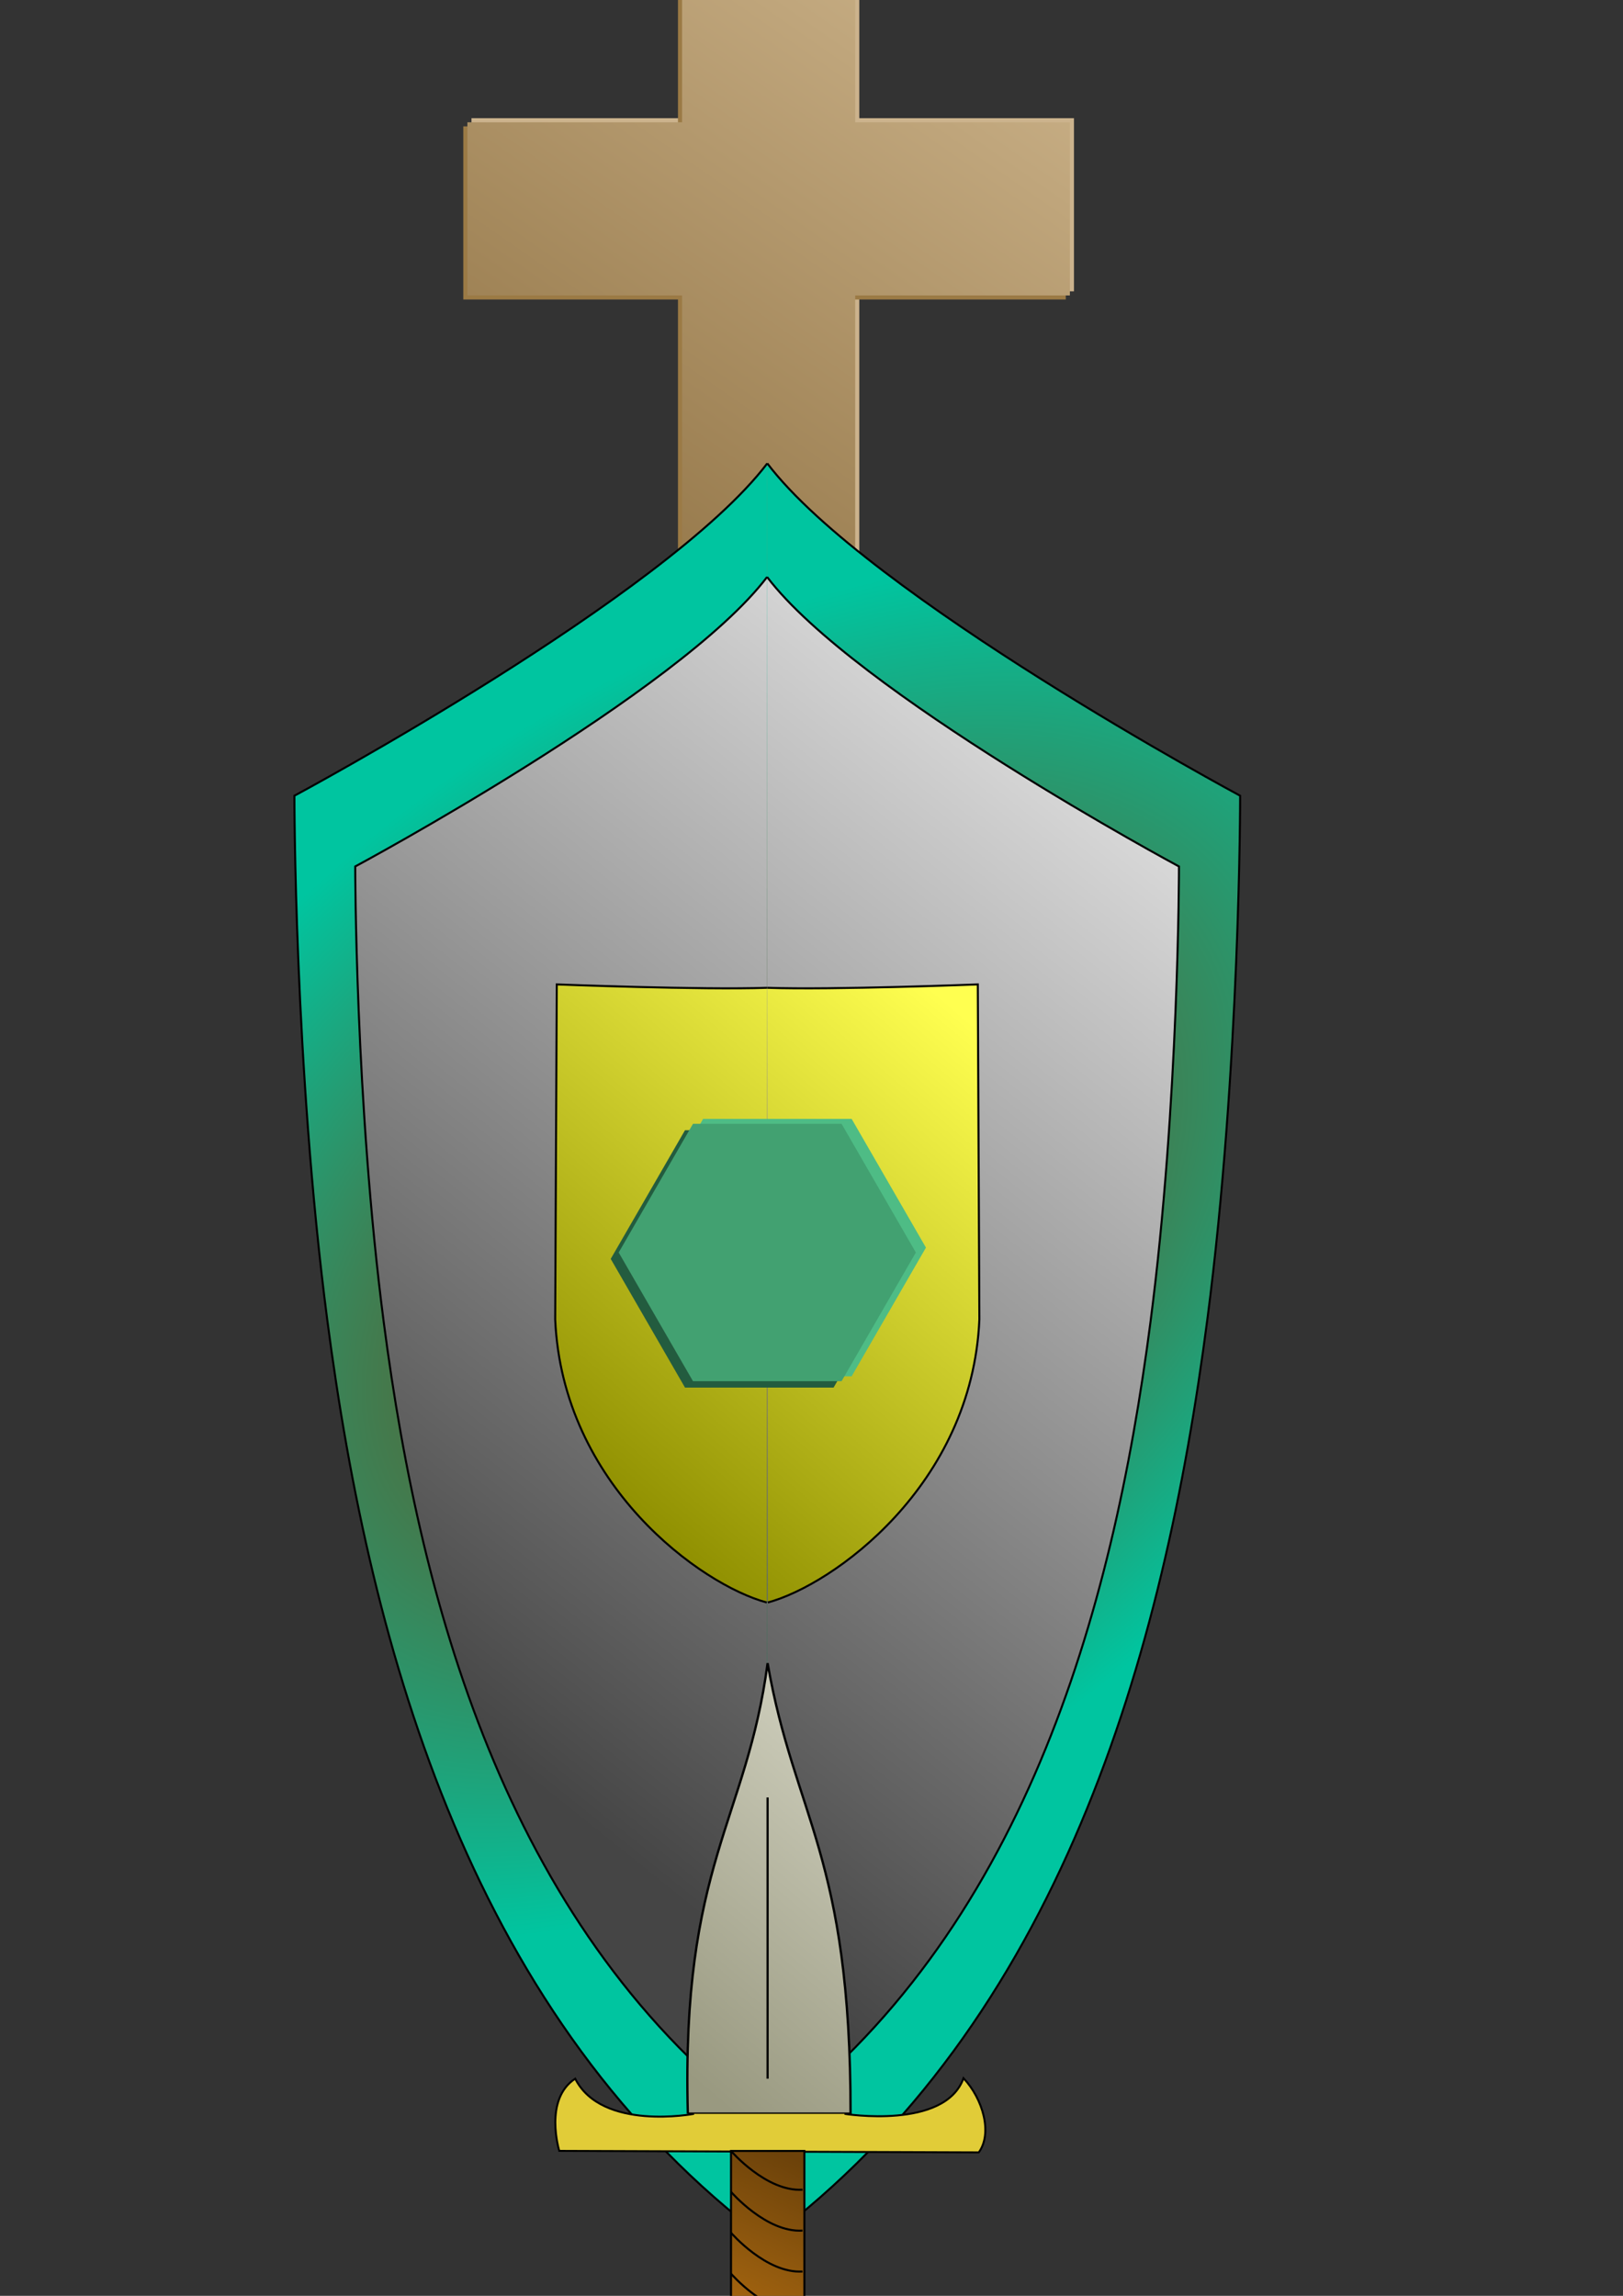 <?xml version="1.0" encoding="UTF-8" standalone="no"?>
<!-- Created with Inkscape (http://www.inkscape.org/) -->

<svg
   xmlns:dc="http://purl.org/dc/elements/1.1/"
   xmlns:cc="http://creativecommons.org/ns#"
   xmlns:rdf="http://www.w3.org/1999/02/22-rdf-syntax-ns#"
   xmlns:svg="http://www.w3.org/2000/svg"
   xmlns="http://www.w3.org/2000/svg"
   xmlns:xlink="http://www.w3.org/1999/xlink"
   xmlns:sodipodi="http://sodipodi.sourceforge.net/DTD/sodipodi-0.dtd"
   xmlns:inkscape="http://www.inkscape.org/namespaces/inkscape"
   width="210mm"
   height="297mm"
   viewBox="0 0 210 297"
   version="1.1"
   id="svg8"
   inkscape:version="0.92.3 (2405546, 2018-03-11)"
   sodipodi:docname="icon.svg">
  <rect x="0" y="0" width="210" height="297" fill="#333333" stroke="none"/>
  <defs
     id="defs2">
    <linearGradient
       inkscape:collect="always"
       id="linearGradient4936">
      <stop
         style="stop-color:#8b6d3e;stop-opacity:1"
         offset="0"
         id="stop4932" />
      <stop
         style="stop-color:#cbb289;stop-opacity:1"
         offset="1"
         id="stop4934" />
    </linearGradient>
    <linearGradient
       inkscape:collect="always"
       id="linearGradient4928">
      <stop
         style="stop-color:#a3640f;stop-opacity:1"
         offset="0"
         id="stop4924" />
      <stop
         style="stop-color:#6c420a;stop-opacity:1"
         offset="1"
         id="stop4926" />
    </linearGradient>
    <linearGradient
       inkscape:collect="always"
       id="linearGradient4908">
      <stop
         style="stop-color:#8f8f00;stop-opacity:1"
         offset="0"
         id="stop4904" />
      <stop
         style="stop-color:#ffff50;stop-opacity:1"
         offset="1"
         id="stop4906" />
    </linearGradient>
    <linearGradient
       inkscape:collect="always"
       id="linearGradient4900">
      <stop
         style="stop-color:#454545;stop-opacity:1"
         offset="0"
         id="stop4896" />
      <stop
         style="stop-color:#dbdbdb;stop-opacity:1"
         offset="1"
         id="stop4898" />
    </linearGradient>
    <linearGradient
       inkscape:collect="always"
       id="linearGradient4872">
      <stop
         id="stop4870"
         offset="0"
         style="stop-color:#999980;stop-opacity:1" />
      <stop
         id="stop4868"
         offset="1"
         style="stop-color:#ccccba;stop-opacity:1" />
    </linearGradient>
    <linearGradient
       inkscape:collect="always"
       id="linearGradient4854">
      <stop
         style="stop-color:#813500;stop-opacity:1"
         offset="0"
         id="stop4850" />
      <stop
         style="stop-color:#00c5a0;stop-opacity:1"
         offset="1"
         id="stop4852" />
    </linearGradient>
    <radialGradient
       inkscape:collect="always"
       xlink:href="#linearGradient4854"
       id="radialGradient4856"
       cx="80.202"
       cy="466.013"
       fx="80.202"
       fy="466.013"
       r="61.316"
       gradientTransform="matrix(1.466,-1.116,0.716,0.94,-370.907,111.243)"
       gradientUnits="userSpaceOnUse" />
    <linearGradient
       inkscape:collect="always"
       xlink:href="#linearGradient4872"
       id="linearGradient4876"
       x1="-56.871"
       y1="596.153"
       x2="-26.899"
       y2="560.806"
       gradientUnits="userSpaceOnUse" />
    <linearGradient
       inkscape:collect="always"
       xlink:href="#linearGradient4900"
       id="linearGradient4902"
       x1="37.879"
       y1="529.342"
       x2="144.237"
       y2="396.478"
       gradientUnits="userSpaceOnUse" />
    <linearGradient
       inkscape:collect="always"
       xlink:href="#linearGradient4908"
       id="linearGradient4910"
       x1="61.719"
       y1="492.18"
       x2="112.035"
       y2="433.012"
       gradientUnits="userSpaceOnUse" />
    <linearGradient
       inkscape:collect="always"
       xlink:href="#linearGradient4928"
       id="linearGradient4930"
       x1="-49.637"
       y1="626.745"
       x2="-40.852"
       y2="608.245"
       gradientUnits="userSpaceOnUse" />
    <linearGradient
       inkscape:collect="always"
       xlink:href="#linearGradient4936"
       id="linearGradient4938"
       x1="171.152"
       y1="382.163"
       x2="232.751"
       y2="293.693"
       gradientUnits="userSpaceOnUse"
       gradientTransform="translate(-104.753,-298.128)" />
    <radialGradient
       inkscape:collect="always"
       xlink:href="#linearGradient4854"
       id="radialGradient4940"
       gradientUnits="userSpaceOnUse"
       gradientTransform="matrix(1.466,-1.116,0.716,0.94,-370.907,111.243)"
       cx="80.202"
       cy="466.013"
       fx="80.202"
       fy="466.013"
       r="61.316" />
    <radialGradient
       inkscape:collect="always"
       xlink:href="#linearGradient4854"
       id="radialGradient4942"
       gradientUnits="userSpaceOnUse"
       gradientTransform="matrix(1.466,-1.116,0.716,0.94,-370.907,111.243)"
       cx="80.202"
       cy="466.013"
       fx="80.202"
       fy="466.013"
       r="61.316" />
    <linearGradient
       inkscape:collect="always"
       xlink:href="#linearGradient4900"
       id="linearGradient4944"
       gradientUnits="userSpaceOnUse"
       x1="37.879"
       y1="529.342"
       x2="144.237"
       y2="396.478" />
    <linearGradient
       inkscape:collect="always"
       xlink:href="#linearGradient4900"
       id="linearGradient4946"
       gradientUnits="userSpaceOnUse"
       x1="37.879"
       y1="529.342"
       x2="144.237"
       y2="396.478" />
    <linearGradient
       inkscape:collect="always"
       xlink:href="#linearGradient4908"
       id="linearGradient4948"
       gradientUnits="userSpaceOnUse"
       x1="61.719"
       y1="492.18"
       x2="112.035"
       y2="433.012" />
    <linearGradient
       inkscape:collect="always"
       xlink:href="#linearGradient4908"
       id="linearGradient4950"
       gradientUnits="userSpaceOnUse"
       x1="61.719"
       y1="492.18"
       x2="112.035"
       y2="433.012" />
  </defs>
  <sodipodi:namedview
     id="base"
     pagecolor="#ffffff"
     bordercolor="#666666"
     borderopacity="1.0"
     inkscape:pageopacity="0.0"
     inkscape:pageshadow="2"
     inkscape:zoom="0.22627417"
     inkscape:cx="-3.8619642"
     inkscape:cy="388.08548"
     inkscape:document-units="mm"
     inkscape:current-layer="layer2"
     showgrid="false"
     inkscape:window-width="1366"
     inkscape:window-height="745"
     inkscape:window-x="-8"
     inkscape:window-y="-8"
     inkscape:window-maximized="1"
     inkscape:snap-page="false"
     showguides="true"
     inkscape:guide-bbox="true"
     inkscape:measure-start="-414.453,530.469"
     inkscape:measure-end="-517.578,530.469"
     inkscape:snap-global="false" />
  <g
     inkscape:groupmode="layer"
     id="layer2"
     inkscape:label="Layer 1">
    <path
       style="fill:#ccb38d;fill-opacity:1;stroke:none;stroke-width:0.383;stroke-miterlimit:4;stroke-dasharray:none;stroke-opacity:1"
       d="m 88.782,-13.684 v 28.973 h -27.777 v 22.4 h 27.777 V 113.853 H 111.183 V 37.689 h 27.777 v -22.4 h -27.777 v -28.973 z"
       id="path4918"
       inkscape:connector-curvature="0" />
    <path
       inkscape:connector-curvature="0"
       id="path4916"
       d="m 87.723,-12.626 v 28.973 h -27.777 v 22.4 h 27.777 V 114.911 H 110.124 V 38.747 h 27.777 v -22.4 h -27.777 v -28.973 z"
       style="fill:#9b7a45;fill-opacity:1;stroke:none;stroke-width:0.383;stroke-miterlimit:4;stroke-dasharray:none;stroke-opacity:1" />
    <path
       style="fill:url(#linearGradient4938);fill-opacity:1;stroke:none;stroke-width:0.383;stroke-miterlimit:4;stroke-dasharray:none;stroke-opacity:1"
       d="m 88.252,-13.155 v 28.973 h -27.777 v 22.4 h 27.777 V 114.382 H 110.654 V 38.218 h 27.777 v -22.4 h -27.777 v -28.973 z"
       id="rect4655"
       inkscape:connector-curvature="0" />
    <g
       id="g4684"
       transform="translate(16.79,-298.128)">
      <g
         style="fill:url(#radialGradient4856);fill-opacity:1;stroke-width:0.262;stroke-miterlimit:4;stroke-dasharray:none"
         id="g4637">
        <path
           style="fill:url(#radialGradient4940);fill-opacity:1;stroke:#000000;stroke-width:0.262;stroke-linecap:butt;stroke-linejoin:miter;stroke-miterlimit:4;stroke-dasharray:none;stroke-opacity:1"
           d="m 82.488,358.075 c -13.022,17.157 -61.185,42.995 -61.185,42.995 0,0 -0.028,34.952 4.236,67.687 5.674,43.563 19.045,90.841 56.93,119.166"
           id="path4625"
           inkscape:connector-curvature="0"
           sodipodi:nodetypes="ccsc" />
        <path
           sodipodi:nodetypes="ccsc"
           inkscape:connector-curvature="0"
           id="path4631"
           d="m 82.488,358.075 c 13.022,17.157 61.185,42.995 61.185,42.995 0,0 0.028,34.952 -4.236,67.687 -5.674,43.563 -19.045,90.841 -56.93,119.166"
           style="fill:url(#radialGradient4942);fill-opacity:1;stroke:#000000;stroke-width:0.262;stroke-linecap:butt;stroke-linejoin:miter;stroke-miterlimit:4;stroke-dasharray:none;stroke-opacity:1" />
      </g>
      <g
         style="fill:url(#linearGradient4902);fill-opacity:1;stroke-width:0.301;stroke-miterlimit:4;stroke-dasharray:none"
         transform="matrix(0.871,0,0,0.871,10.618,60.887)"
         id="g4643">
        <path
           sodipodi:nodetypes="ccsc"
           inkscape:connector-curvature="0"
           id="path4639"
           d="m 82.488,358.075 c -13.022,17.157 -61.185,42.995 -61.185,42.995 0,0 -0.028,34.952 4.236,67.687 5.674,43.563 19.045,90.841 56.93,119.166"
           style="fill:url(#linearGradient4944);fill-opacity:1;stroke:#000000;stroke-width:0.301;stroke-linecap:butt;stroke-linejoin:miter;stroke-miterlimit:4;stroke-dasharray:none;stroke-opacity:1" />
        <path
           style="fill:url(#linearGradient4946);fill-opacity:1;stroke:#000000;stroke-width:0.301;stroke-linecap:butt;stroke-linejoin:miter;stroke-miterlimit:4;stroke-dasharray:none;stroke-opacity:1"
           d="m 82.488,358.075 c 13.022,17.157 61.185,42.995 61.185,42.995 0,0 0.028,34.952 -4.236,67.687 -5.674,43.563 -19.045,90.841 -56.93,119.166"
           id="path4641"
           inkscape:connector-curvature="0"
           sodipodi:nodetypes="ccsc" />
      </g>
      <g
         style="fill:url(#linearGradient4910);fill-opacity:1;stroke-width:0.262;stroke-miterlimit:4;stroke-dasharray:none"
         id="g4649">
        <path
           style="fill:url(#linearGradient4948);fill-opacity:1;stroke:#000000;stroke-width:0.262;stroke-linecap:butt;stroke-linejoin:miter;stroke-miterlimit:4;stroke-dasharray:none;stroke-opacity:1"
           d="m 82.471,425.916 c -8.477,0.292 -27.221,-0.438 -27.221,-0.438 l -0.203,43.342 c 0.933,21.495 18.963,34.368 27.375,36.616"
           id="path4627"
           inkscape:connector-curvature="0"
           sodipodi:nodetypes="cccc" />
        <path
           sodipodi:nodetypes="cccc"
           inkscape:connector-curvature="0"
           id="path4633"
           d="m 82.506,425.916 c 8.477,0.292 27.221,-0.438 27.221,-0.438 l 0.203,43.342 c -0.933,21.495 -18.963,34.368 -27.375,36.616"
           style="fill:url(#linearGradient4950);fill-opacity:1;stroke:#000000;stroke-width:0.262;stroke-linecap:butt;stroke-linejoin:miter;stroke-miterlimit:4;stroke-dasharray:none;stroke-opacity:1" />
      </g>
      <path
         sodipodi:type="star"
         style="fill:#235c3f;fill-opacity:1;stroke:none;stroke-width:0.262;stroke-miterlimit:4;stroke-dasharray:none;stroke-opacity:1"
         id="path4912"
         sodipodi:sides="6"
         sodipodi:cx="81.45459"
         sodipodi:cy="460.98624"
         sodipodi:r1="19.224745"
         sodipodi:r2="16.649117"
         sodipodi:arg1="1.0471976"
         sodipodi:arg2="1.5707963"
         inkscape:flatsided="true"
         inkscape:rounded="0"
         inkscape:randomized="0"
         d="m 91.067,477.635 -19.225,0 -9.612,-16.649 9.612,-16.649 19.225,0 9.612,16.649 z"
         inkscape:transform-center-y="-5.6126189e-006" />
      <path
         inkscape:transform-center-y="-5.6126189e-006"
         d="m 93.406,476.174 -19.225,-10e-6 -9.612,-16.649 9.612,-16.649 19.225,0 9.612,16.649 z"
         inkscape:randomized="0"
         inkscape:rounded="0"
         inkscape:flatsided="true"
         sodipodi:arg2="1.5707963"
         sodipodi:arg1="1.0471976"
         sodipodi:r2="16.649117"
         sodipodi:r1="19.224745"
         sodipodi:cy="459.5246"
         sodipodi:cx="83.793198"
         sodipodi:sides="6"
         id="path4914"
         style="fill:#4ebc85;fill-opacity:1;stroke:none;stroke-width:0.262;stroke-miterlimit:4;stroke-dasharray:none;stroke-opacity:1"
         sodipodi:type="star" />
      <path
         inkscape:transform-center-y="-5.6126189e-006"
         d="m 92.1,476.809 -19.225,0 -9.612,-16.649 9.612,-16.649 19.225,0 9.612,16.649 z"
         inkscape:randomized="0"
         inkscape:rounded="0"
         inkscape:flatsided="true"
         sodipodi:arg2="1.5707963"
         sodipodi:arg1="1.0471976"
         sodipodi:r2="16.649117"
         sodipodi:r1="19.224745"
         sodipodi:cy="460.15942"
         sodipodi:cx="82.488121"
         sodipodi:sides="6"
         id="path4645"
         style="fill:#42a171;fill-opacity:1;stroke:none;stroke-width:0.262;stroke-miterlimit:4;stroke-dasharray:none;stroke-opacity:1"
         sodipodi:type="star" />
    </g>
    <g
       id="g4704"
       transform="translate(144.768,-328.564)">
      <path
         sodipodi:nodetypes="cccc"
         inkscape:connector-curvature="0"
         id="path4527"
         d="m -55.771,602.001 h 21.058 c 0.021,-33.402 -7.263,-38.324 -10.735,-58.277 -2.702,20.399 -11.185,26.04 -10.322,58.277 z"
         style="fill:url(#linearGradient4876);fill-opacity:1;stroke:#000000;stroke-width:0.299px;stroke-linecap:butt;stroke-linejoin:miter;stroke-opacity:1" />
      <path
         sodipodi:nodetypes="cccccc"
         inkscape:connector-curvature="0"
         id="path4531"
         d="m -54.968,602.022 c 0,0 -11.938,2.274 -15.374,-4.548 -4.112,2.679 -2.061,9.341 -2.061,9.341 l 54.279,0.196 c 1.796,-2.477 0.548,-6.901 -1.976,-9.602 -2.391,6.716 -15.394,4.612 -15.394,4.612"
         style="fill:#e1cc38;fill-opacity:1;stroke:#000000;stroke-width:0.254px;stroke-linecap:butt;stroke-linejoin:miter;stroke-opacity:1" />
      <rect
         y="606.824"
         x="-50.182"
         height="22.978"
         width="9.494"
         id="rect4549"
         style="fill:url(#linearGradient4930);fill-opacity:1;stroke:#000000;stroke-width:0.262;stroke-miterlimit:4;stroke-dasharray:none;stroke-opacity:1" />
      <path
         inkscape:connector-curvature="0"
         id="path4567"
         d="m -45.449,561.094 v 36.38"
         style="fill:none;stroke:#000000;stroke-width:0.286px;stroke-linecap:butt;stroke-linejoin:miter;stroke-opacity:1" />
      <path
         transform="matrix(1.023,0,0,1,66.945,440.822)"
         inkscape:transform-center-y="0.37076782"
         inkscape:transform-center-x="0.063947327"
         d="m -105.213,205.049 -9.281,0 -4.64,-8.037 4.64,-8.037 9.281,0 4.64,8.037 z"
         inkscape:randomized="0"
         inkscape:rounded="0"
         inkscape:flatsided="true"
         sodipodi:arg2="1.5707963"
         sodipodi:arg1="1.0471976"
         sodipodi:r2="8.0374422"
         sodipodi:r1="9.2808399"
         sodipodi:cy="197.01157"
         sodipodi:cx="-109.8532"
         sodipodi:sides="6"
         id="path4573"
         style="fill:#e1cc38;fill-opacity:1;stroke:#000000;stroke-width:0.371;stroke-miterlimit:4;stroke-dasharray:none;stroke-opacity:1"
         sodipodi:type="star" />
      <path
         sodipodi:type="star"
         style="fill:#388861;fill-opacity:1;stroke:none;stroke-width:0.371;stroke-miterlimit:4;stroke-dasharray:none;stroke-opacity:1"
         id="path4922"
         sodipodi:sides="6"
         sodipodi:cx="-109.8532"
         sodipodi:cy="197.01157"
         sodipodi:r1="9.2808399"
         sodipodi:r2="8.0374422"
         sodipodi:arg1="1.0471976"
         sodipodi:arg2="1.5707963"
         inkscape:flatsided="true"
         inkscape:rounded="0"
         inkscape:randomized="0"
         d="m -105.213,205.049 -9.281,0 -4.64,-8.037 4.64,-8.037 9.281,0 4.64,8.037 z"
         inkscape:transform-center-x="0.046966748"
         inkscape:transform-center-y="0.27565573"
         transform="matrix(0.751,0,0,0.743,36.81,491.504)" />
      <path
         transform="matrix(0.751,0,0,0.743,37.503,490.994)"
         inkscape:transform-center-y="0.27565573"
         inkscape:transform-center-x="0.046966748"
         d="m -105.213,205.049 -9.281,0 -4.64,-8.037 4.64,-8.037 9.281,0 4.64,8.037 z"
         inkscape:randomized="0"
         inkscape:rounded="0"
         inkscape:flatsided="true"
         sodipodi:arg2="1.5707963"
         sodipodi:arg1="1.0471976"
         sodipodi:r2="8.0374422"
         sodipodi:r1="9.2808399"
         sodipodi:cy="197.01157"
         sodipodi:cx="-109.8532"
         sodipodi:sides="6"
         id="path4920"
         style="fill:#52b885;fill-opacity:1;stroke:none;stroke-width:0.371;stroke-miterlimit:4;stroke-dasharray:none;stroke-opacity:1"
         sodipodi:type="star" />
      <path
         sodipodi:type="star"
         style="fill:#42a171;fill-opacity:1;stroke:none;stroke-width:0.371;stroke-miterlimit:4;stroke-dasharray:none;stroke-opacity:1"
         id="path4609"
         sodipodi:sides="6"
         sodipodi:cx="-109.8532"
         sodipodi:cy="197.01157"
         sodipodi:r1="9.2808399"
         sodipodi:r2="8.0374422"
         sodipodi:arg1="1.0471976"
         sodipodi:arg2="1.5707963"
         inkscape:flatsided="true"
         inkscape:rounded="0"
         inkscape:randomized="0"
         d="m -105.213,205.049 -9.281,0 -4.64,-8.037 4.64,-8.037 9.281,0 4.64,8.037 z"
         inkscape:transform-center-x="0.046966748"
         inkscape:transform-center-y="0.27565573"
         transform="matrix(0.751,0,0,0.743,37.12,491.267)" />
      <path
         inkscape:connector-curvature="0"
         id="path4686"
         d="m -50.182,606.824 c 0,0 4.579,5.304 9.256,5.012"
         style="fill:none;stroke:#000000;stroke-width:0.265px;stroke-linecap:butt;stroke-linejoin:miter;stroke-opacity:1" />
      <path
         style="fill:none;stroke:#000000;stroke-width:0.265px;stroke-linecap:butt;stroke-linejoin:miter;stroke-opacity:1"
         d="m -50.182,612.115 c 0,0 4.579,5.304 9.256,5.012"
         id="path4688"
         inkscape:connector-curvature="0" />
      <path
         inkscape:connector-curvature="0"
         id="path4690"
         d="m -50.182,617.407 c 0,0 4.579,5.304 9.256,5.012"
         style="fill:none;stroke:#000000;stroke-width:0.265px;stroke-linecap:butt;stroke-linejoin:miter;stroke-opacity:1" />
      <path
         style="fill:none;stroke:#000000;stroke-width:0.265px;stroke-linecap:butt;stroke-linejoin:miter;stroke-opacity:1"
         d="m -50.182,622.699 c 0,0 4.579,5.304 9.256,5.012"
         id="path4692"
         inkscape:connector-curvature="0" />
    </g>
  </g>
</svg>
